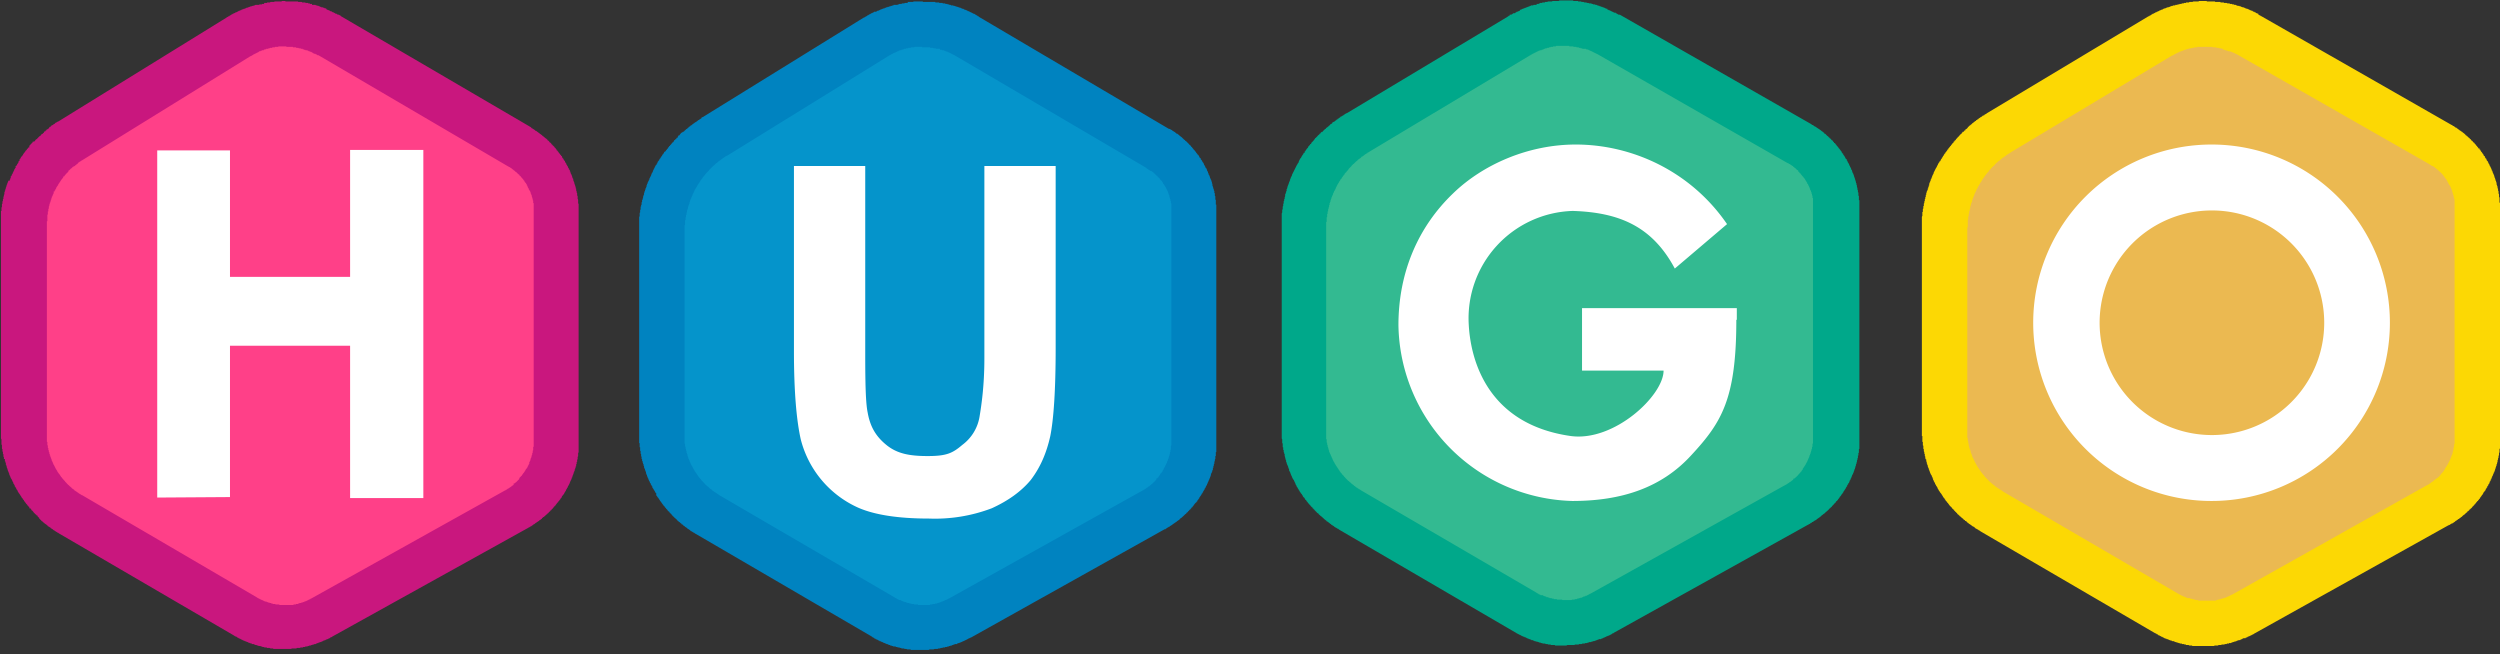 <svg width="512" height="134" viewBox="0 0 512 134" xmlns="http://www.w3.org/2000/svg" preserveAspectRatio="xMidYMid"><rect x="0" y="0" width="512" height="134" fill="#333333" stroke="none"/><g fill-rule="evenodd"><path d="M113.9 85.4v-42c0-5.4-2.9-10.4-7.6-13.2-10-6-28-16.4-38.8-22.8a18 18 0 0 0-18.6.2L14.4 28.8c-5.9 3.6-9.4 10-9.4 17v42.9c0 6.8 3.6 13.1 9.5 16.6l35.9 21a15.6 15.6 0 0 0 15.5.1l39.8-22.1a16 16 0 0 0 8.2-14v-5z" fill="#FF4088"/><path d="M58.4.3H61l.1.1H61.8l.1.1h.6l.1.1h.5v.1H63.4l.1.1h.4V1h.4V1H64.6l.1.1H65v.1H65.3v.1h.2l.1.1H65.8v.1H66.2v.1h.2l.1.1h.2l.1.1h.1V2h.2l.2.1h.1l.1.1h.1v.1H67.9v.1h.1l.1.1h.2v.1h.1l.2.1.1.1h.2l.1.1h.1V3h.2V3h.1l.1.1h.1v.1h.2v.1l39 22.8v.1h.1v.1h.2v.1h.1l.1.1h.1v.1h.1l.1.1.1.1h.1l.1.1h.1v.1h.1l.1.1.1.1h.1v.1h.1l.1.1.1.1h.1v.1h.1l.1.1.1.1.1.1.2.1v.1h.1l.1.1.1.1.2.1v.1h.1l.1.1.1.2h.1l.2.2v.1l.2.1.1.1.1.1.1.2h.1l.1.2.2.1v.1l.2.1v.2h.2v.2h.1v.1h.1v.2h.1l.1.1v.1h.1v.1h.1v.2h.1v.1l.2.1v.2h.2v.2l.2.1v.2l.1.1.1.2h.1v.2h.1v.2h.2v.2l.1.2.1.1v.1h.1v.2l.1.1.1.2.1.1v.1l.1.2.1.1v.2l.2.1V35.1h.1v.2l.1.1v.2l.1.1.1.2v.1l.1.2v.1l.1.2v.1h.1V37h.1v.2l.1.1V37.5l.1.2v.1l.1.2v.1l.1.2V38.6h.1V39l.1.2V39.4l.1.2v.4l.1.2v.5l.1.2v.7l.1.2V92.7h-.1v.7l-.1.2v.5h-.1v.5h-.1v.4l-.1.1v.4h-.1v.2l-.1.2v.2h-.1V96.4l-.1.1V96.7h-.1V97h-.1v.2l-.1.1v.2l-.1.1v.2h-.1v.2l-.1.1v.2h-.1v.2h-.1v.2l-.1.1v.2h-.1v.1l-.1.2v.1h-.1v.1l-.1.1v.2h-.1v.1l-.1.1v.1l-.1.1v.1h-.1v.2l-.1.1-.1.2-.1.1v.1l-.1.1v.1h-.1v.1l-.1.1-.1.1v.1h-.1v.1l-.1.1v.2h-.1l-.1.1v.1l-.1.1-.1.1v.1h-.1v.1l-.1.1h-.1v.2h-.1l-.1.1v.1h-.1v.1l-.1.1-.1.1v.1h-.1v.1h-.1v.1h-.1v.1h-.1v.1l-.1.1-.1.1v.1h-.1l-.1.1v.1h-.1v.1h-.1l-.1.1v.1h-.1v.1h-.1l-.1.1v.1h-.1v.1h-.1l-.1.1v.1h-.1l-.1.1-.1.1h-.1v.1l-.1.1h-.1v.1h-.1v.1h-.2v.1l-.2.1v.1l-.1.1h-.1v.1h-.1l-.1.1-.2.1v.1h-.1l-.1.1h-.1v.1h-.1l-.1.1-.2.1-.1.1-.1.1h-.1v.1h-.2v.1h-.1v.1h-.1l-.1.1h-.1v.1h-.2v.1h-.1l-.1.1h-.1l-.1.1-.2.1L68 130.4H68l-.1.1h-.2v.1h-.1v.1h-.2l-.1.1h-.1v.1H67l-.2.1h-.1v.1h-.2l-.1.1h-.2v.1h-.1l-.2.1h-.1v.1H65.5l-.1.1h-.2v.1H65l-.1.1h-.2v.1H64.4l-.1.1h-.2l-.2.1h-.1l-.2.1H63.4l-.2.1h-.1l-.2.1H62.6l-.2.1H62.1l-.1.1h-.5v.1h-.7l-.1.1H59.8l-.2.1H56l-.1-.1h-.5l-.2-.1h-.5l-.1-.1H54.2l-.2-.1H53.8l-.2-.1h-.1l-.2-.1H53l-.2-.1h-.1l-.2-.1h-.2l-.1-.1H52v-.1H51.6v-.1H51.3v-.1h-.2l-.1-.1h-.2v-.1h-.2l-.1-.1h-.2v-.1h-.2l-.1-.1h-.2v-.1h-.2v-.1h-.2v-.1h-.2v-.1H49v-.1h-.2v-.1h-.2v-.1h-.1v-.1h-.2l-.1-.1h-.1l-.1-.1-36-21-.1-.1h-.1l-.1-.1-.2-.1-.1-.1h-.1l-.1-.1-.1-.1H11l-.1-.1-.1-.1-.2-.1-.1-.1h-.1v-.1l-.2-.1-.1-.1H10v-.1h-.2v-.1l-.1-.1h-.1v-.1l-.2-.1-.1-.1-.2-.1v-.1H9v-.1h-.2v-.1l-.1-.1-.2-.1v-.1h-.1v-.1h-.1v-.1h-.1v-.1h-.1L8 106H8l-.2-.1v-.1h-.1v-.2h-.2v-.1l-.1-.1h-.1v-.1l-.2-.1v-.1l-.2-.1v-.1l-.2-.2v-.1h-.2v-.2h-.1l-.1-.2-.1-.1H6v-.2H6v-.1h-.1l-.1-.1v-.1h-.1v-.1h-.1v-.1l-.1-.1-.1-.1-.1-.1v-.1h-.1v-.1l-.1-.1-.1-.1v-.1h-.1v-.2h-.1v-.1h-.1v-.2h-.1l-.1-.1v-.1h-.1v-.2h-.1v-.1l-.1-.1-.1-.2-.1-.1v-.1h-.1v-.1h-.1v-.2h-.1v-.1l-.1-.1v-.2h-.1v-.1h-.1v-.2h-.1v-.2h-.1v-.1l-.1-.1v-.1H3V99.3h-.1v-.1l-.1-.1V99h-.1V98.7h-.1v-.1l-.1-.1v-.2h-.1v-.2h-.1V98l-.1-.1v-.1l-.1-.1v-.2H2v-.2l-.1-.1V97l-.1-.1v-.2h-.1v-.2l-.1-.1v-.2l-.1-.1v-.2l-.1-.1v-.2l-.1-.2v-.2h-.1V94.8l-.1-.1V94.5H1V94L.8 94v-.4l-.1-.1V93H.6v-.4l-.1-.2V92l-.1-.1v-.7L.3 91v-1l-.1-.2V43.2h.1V42.5l.1-.1v-.6l.1-.1v-.5h.1v-.4l.1-.1v-.4l.1-.1V39.9l.1-.1V39.4l.1-.2V39h.1V38.7l.1-.1v-.2l.1-.1V38h.1v-.2l.1-.1v-.2l.1-.1v-.1l.1-.2V37H2v-.2l.1-.1v-.2h.1V36.1h.1V36h.1v-.2l.1-.1v-.1h.1v-.2l.1-.1v-.1l.1-.1V35l.1-.1v-.2H3v-.1l.1-.1v-.1h.1V34h.1V34l.1-.1v-.1h.1v-.2h.1v-.1l.1-.1v-.1h.1V33h.1V33l.1-.1v-.1H4v-.2h.1v-.1h.1v-.1l.1-.2.1-.1V32h.1l.1-.1v-.1l.1-.1.1-.2.1-.1v-.1H5l.1-.2.1-.1.1-.2h.1v-.1h.1v-.2h.1l.1-.1.1-.2H6V30H6v-.2h.1l.1-.1.1-.2h.1v-.1h.1v-.1l.1-.1h.1V29h.1L7 29l.1-.1.1-.1.1-.2h.1v-.1h.2v-.1l.1-.1.1-.1.1-.1.1-.1.1-.1.2-.1v-.1h.1v-.1l.1-.1h.1v-.1h.2v-.1l.1-.1H9V27L9 27h.1v-.1h.2v-.1l.1-.1h.1v-.1l.1-.1h.1l.1-.1.2-.1v-.1h.1V26h.1l.2-.1.1-.1v-.1h.1l.2-.1.1-.1h.1v-.1h.2v-.1l.1-.1h.1v-.1h.1l.2-.1.1-.1h.1L46.4 3.6l.1-.1h.1l.1-.1h.1v-.1h.2v-.1h.1l.1-.1h.1V3h.1l.2-.1.1-.1h.1l.1-.1h.1l.2-.1.1-.1h.2l.1-.1h.1v-.1h.2v-.1h.2l.1-.1h.2V2h.1l.2-.1h.1l.1-.1h.2l.1-.1h.2v-.1h.2l.2-.1h.1l.1-.1h.2l.1-.1h.2l.2-.1h.2l.1-.1h.2l.1-.1H52.6V1h.4l.2-.1H53.6l.1-.1h.4V.6H54.7V.5h.6l.1-.1h.8V.3H57.7V.2h.8zm-.1 9.2H57v.1h-.7v.1h-.5l-.1.1h-.4l-.1.1H55l-.1.1H54.5v.1H54.2l-.1.1H54v.1H53.6v.1h-.2l-.1.1h-.2l-.1.1H53l-.1.1h-.1l-.1.1h-.1l-.1.1h-.1l-.1.1h-.1l-.1.1H52l-.1.1h-.1v.1h-.2v.1h-.1l-.1.1h-.1L16.7 32.9h-.1v.1h-.1l-.1.1h-.1v.1h-.1l-.1.1H16v.1H16l-.1.1-.1.1h-.1v.1h-.1v.1h-.1l-.1.1-.1.1h-.1v.1H15l-.1.1-.1.1-.1.1-.1.1h-.1v.1h-.1v.1h-.1v.1h-.1v.1h-.1l-.1.1v.1H14v.1h-.1v.1h-.1v.1h-.1v.1h-.1v.1h-.1v.1h-.1v.1l-.1.1-.1.1v.1H13v.1H13v.1h-.1v.1l-.1.1v.1h-.1v.1h-.1v.1l-.1.1v.1h-.1v.1l-.1.1v.1h-.1v.1l-.1.1v.1H12v.1l-.1.1v.1l-.1.1v.1h-.1v.1l-.1.1v.1h-.1v.2l-.1.1v.1h-.1v.2h-.1v.2H11v.2H11v.2l-.1.1v.1l-.1.1v.2h-.1v.2h-.1V40.6h-.1V40.9h-.1V41.2l-.1.1v.2h-.1V41.8l-.1.1V42.2l-.1.1v.4l-.1.1v.5h-.1v.6l-.1.1V45.3h-.1V90.5h.1v.7h.1v.5l.1.1v.4h.1v.4h.1V92.9l.1.1V93.3h.1v.2l.1.1v.2l.1.1v.2h.1V94.4h.1v.2h.1v.2l.1.1v.2h.1v.1l.1.1v.1l.1.1v.1l.1.1v.1l.1.1v.1l.1.1v.1h.1v.1l.1.1v.1l.1.1v.1h.1v.1l.1.1v.1h.1v.1h.1v.1l.1.1v.1h.1v.1l.1.1v.1h.1v.1h.1v.1l.1.1.1.1.1.1v.1h.1v.1h.1v.1h.1v.1l.1.1.1.1.1.1.1.1v.1h.1l.1.1v.1h.1l.1.1.1.1.1.1.1.1h.1v.1h.1v.1h.1v.1h.1v.1h.1l.1.1h.1v.1h.1v.1h.1v.1h.1l.1.1h.1v.1h.1l.1.1h.1v.1h.1l.1.1.1.1h.1l.1.1h.1v.1h.1l.1.1h.1l35.9 21 .1.1h.1l.1.1h.1l.1.1h.1l.1.1h.1l.1.1h.2v.1h.2v.1h.2v.1H54.6v.1h.2l.1.1h.2l.2.1h.2l.1.1H55.8l.1.1h.5v.1h.7l.2.1H60l.2-.1h.4v-.1h.4l.1-.1H61.3v-.1H61.7v-.1H62v-.1H62.3v-.1h.2l.1-.1h.2v-.1h.2v-.1h.2v-.1h.2v-.1h.2v-.1h.1l39.8-22.2h.1v-.1h.2v-.1h.1v-.1h.2v-.1h.1l.1-.1h.1v-.1h.1l.1-.1h.1v-.1h.1v-.1h.1l.1-.1h.1v-.1h.1V99h.1V99h.1l.1-.1.1-.1h.1v-.1h.1v-.1h.1v-.1h.1v-.1h.1v-.1h.1v-.1h.1V98h.1v-.2h.1v-.1h.1v-.1h.1v-.1h.1v-.1h.1v-.1l.1-.1v-.1h.1V97l.1-.1.1-.1v-.1h.1v-.1l.1-.1v-.1h.1v-.2h.1v-.1l.1-.1V96l.1-.1v-.1h.1v-.2h.1v-.2h.1v-.2h.1V95h.1V94.6h.1v-.2h.1V94.1h.1V93.8h.1V93.5h.1V93.2l.1-.1V92.8l.1-.1v-.4l.1-.1v-.7h.1V41.6h-.1v-.5l-.1-.1V40.7l-.1-.1v-.2l-.1-.2V40l-.1-.1v-.2h-.1v-.2l-.1-.2v-.1l-.1-.1V39h-.1v-.1l-.1-.1v-.2h-.1v-.1l-.1-.1v-.2h-.1V38h-.1v-.2l-.1-.1-.1-.2-.1-.1-.1-.1v-.1h-.1V37h-.1l-.1-.2-.1-.1-.1-.1v-.1h-.1v-.1l-.2-.1v-.1l-.1-.1-.1-.1h-.1v-.2h-.1l-.1-.1-.1-.1-.1-.1h-.1v-.1l-.1-.1h-.1v-.1h-.1l-.1-.1-.1-.1-.1-.1h-.1v-.1h-.1v-.1h-.1l-.1-.1-.1-.1h-.1v-.1h-.1l-.1-.1h-.1v-.1h-.2v-.1h-.1L65.2 11.3H65l-.1-.1h-.1v-.1h-.2V11h-.2V11h-.1l-.1-.1h-.1l-.1-.1H64l-.1-.1h-.1l-.1-.1h-.2l-.1-.1h-.2v-.1H63v-.1H62.6l-.1-.1h-.2l-.1-.1H62V10H61.6v-.1h-.4l-.1-.1h-.4l-.1-.1H60v-.1h-1.3l-.1-.1h-.4z" fill="#C9177E"/><path fill="#FFF" fill-rule="nonzero" d="M32.2 101.9V30.8h14.9v25.9h24.6v-26h15V102h-15V70.8H47.1v31z"/><path d="M244.5 85.5v-42c0-5.5-2.9-10.4-7.5-13.1l-39-23a18 18 0 0 0-18.5.3l-33 20.3a23 23 0 0 0-11 19.6v41.2c0 6.8 3.7 13.1 9.6 16.6l35.9 21a15.6 15.6 0 0 0 15.5.1l39.8-22.1a16 16 0 0 0 8.2-14v-5z" fill="#0594CB"/><path d="M189 .4H191.5l.1.1h.7l.1.1h.6l.1.1h.5v.1h.4l.1.1H194.3l.2.1h.2l.1.1H195.2l.1.1h.2l.2.1h.2v.1H196.2l.1.1h.2v.1H196.8v.1h.2l.1.1h.2l.1.1h.1V2h.2l.2.1h.1l.1.1h.1v.1H198.5v.1h.1l.1.1h.2v.1h.1l.2.1.1.1h.2l.1.1h.1V3h.2v.1h.1l.1.1h.1v.1h.2v.1l39 23h.2l.1.1.2.1.2.1v.1h.1l.1.1h.1l.1.1.2.1v.1h.1l.1.1.1.1h.2v.1h.1v.1h.1l.2.2.1.1h.1v.1h.1v.1h.2v.2h.2v.1l.1.1.1.1.2.1v.1l.2.1.1.1.1.1.1.1.2.2.2.2v.1h.1l.1.1.1.1.1.2h.1l.1.2.1.1.1.1.1.2h.1l.1.2.1.1.1.1.1.2.1.1.1.1.1.2h.1l.1.2.1.1v.2h.1v.1l.2.1v.2l.1.1.1.1.1.2v.1h.1v.1l.2.2v.1l.1.2v.1h.1v.1l.1.2.1.1v.2l.2.1v.1l.1.2v.1l.1.2.1.1v.2l.1.1v.2l.1.1.1.2v.1l.1.1v.2l.1.1v.2h.1v.1l.1.2v.1l.1.2V37.6h.1V38l.1.2v.1l.1.2V38.7l.1.1v.2l.1.1v.4l.1.1v.5l.1.1v.7h.1v1h.1V92.6h-.1v.8h-.1v.6l-.1.1v.4h-.1v.5h-.1V95.4h-.1v.4h-.1v.4l-.1.1v.2l-.1.1v.2h-.1V97h-.1V97.4h-.1v.2l-.1.2v.1l-.1.1v.2h-.1v.2h-.1v.2l-.1.1v.1l-.1.1v.2h-.1v.2l-.1.1v.1h-.1v.2h-.1v.2l-.1.1-.1.1v.2h-.1v.1l-.1.1v.1h-.1v.2h-.1v.2h-.1v.1h-.1v.2h-.1v.1l-.1.1v.1h-.1v.1l-.1.1v.1h-.1v.2h-.1v.1l-.1.1-.1.1v.1h-.1v.2h-.1l-.1.2h-.1v.1h-.1v.1h-.1v.1l-.1.1-.1.1v.1h-.1v.1l-.1.1-.1.1v.1h-.1l-.1.1v.1h-.1v.1h-.1v.1l-.1.1h-.1v.1h-.1v.1l-.1.1h-.1v.1l-.1.1-.1.1h-.1v.1l-.1.1-.1.1h-.1v.1h-.1v.1h-.1v.1h-.1v.1h-.1l-.1.1v.1h-.1l-.1.1-.1.1h-.1v.1h-.1l-.1.1v.1h-.1v.1h-.1l-.1.1h-.1v.1h-.1l-.1.1-.1.1h-.1v.1h-.1l-.1.1h-.1v.1h-.1l-.1.1-.2.1v.1h-.1l-.1.1h-.1v.1h-.2v.1h-.1v.1h-.2v.1h-.1l-.1.1h-.1v.1h-.2v.1h-.1v.1h-.2l-39.7 22.2h-.1l-.1.1h-.2v.1h-.1l-.1.1h-.1l-.1.1h-.1l-.1.1h-.1l-.1.1h-.1l-.1.1h-.2v.1h-.2v.1h-.2l-.1.1h-.1l-.2.1h-.1l-.2.1h-.1v.1H195.5v.1h-.2l-.1.1H195v.1H194.7l-.1.1h-.2l-.1.1h-.2l-.2.1H193.6l-.1.1h-.4l-.1.1H192.7l-.2.1H192.2l-.2.1h-.6l-.2.1h-.8l-.2.1H186.6l-.2-.1h-.6l-.2-.1H185.3l-.2-.1h-.5v-.1H184.3l-.1-.1H183.9l-.2-.1h-.2l-.1-.1H183l-.2-.1h-.1l-.2-.1h-.2v-.1H182v-.1h-.2v-.1H181.5v-.1h-.2l-.1-.1h-.1l-.2-.1h-.1v-.1h-.2l-.1-.1h-.1l-.1-.1h-.2v-.1h-.2v-.1h-.1l-.1-.1h-.2v-.1h-.2v-.1h-.2v-.1h-.1v-.1h-.2l-.1-.1-.1-.1-36-21-.2-.1-.1-.1h-.1v-.1h-.2v-.1h-.1l-.1-.1h-.1v-.1h-.2v-.1h-.1l-.1-.1v-.1h-.2v-.1h-.1l-.1-.1-.2-.1v-.1h-.1l-.1-.1-.2-.1v-.1h-.1l-.1-.1-.2-.1v-.1h-.1v-.1h-.2v-.1l-.1-.1-.2-.1v-.1h-.1v-.1h-.2v-.1l-.1-.1-.2-.1v-.1h-.1v-.1l-.1-.1h-.1v-.1h-.1v-.1h-.1l-.1-.1v-.1h-.1l-.1-.1v-.1h-.1l-.1-.1v-.1h-.1l-.1-.2-.1-.1h-.1v-.1l-.1-.1h-.1v-.2h-.1l-.1-.1-.1-.1-.1-.1-.1-.2h-.1v-.1h-.1v-.1l-.1-.1-.1-.1-.1-.1v-.1l-.1-.1h-.1v-.1l-.1-.1v-.1h-.1l-.1-.2-.1-.1v-.1h-.1v-.1l-.1-.1-.1-.1-.1-.2-.1-.1v-.1h-.1v-.2h-.1v-.1h-.1v-.1h-.1v-.2h-.1v-.1h-.1V101h-.1v-.1h-.1v-.1l-.1-.2-.1-.1v-.1l-.1-.1-.1-.2-.1-.1v-.1h-.1V99.6h-.1v-.1l-.1-.1v-.1h-.1V99h-.1V99l-.1-.1v-.2l-.1-.1v-.1h-.1v-.2l-.1-.1V98h-.1v-.2h-.1v-.2l-.1-.1v-.2l-.1-.1V97h-.1V96.6h-.1v-.2l-.1-.1v-.2l-.1-.1V95.8h-.1V95.4h-.1V95.1l-.1-.1V94.8l-.1-.1V94.4h-.1V94h-.1v-.4l-.1-.2V93l-.1-.1v-.5l-.1-.1v-.7h-.1V90.8l-.1-.1V44.4l.1-.1V43.6l.1-.1V43l.1-.1V42.3h.1V42l.1-.1v-.5h.1V41l.1-.1v-.2l.1-.1V40.3l.1-.2v-.2h.1V39.5l.1-.1V39.2l.1-.1v-.2l.1-.1v-.2l.1-.1v-.1l.1-.1V38l.1-.1v-.2h.1v-.2l.1-.2.1-.2V37h.1v-.2h.1v-.2l.1-.2.1-.2.1-.2.1-.2v-.2h.1v-.2h.1v-.1l.1-.1V35l.1-.1v-.1l.1-.1v-.1l.1-.1v-.1l.1-.1v-.1l.1-.1V34l.1-.1v-.1h.1v-.1h.1v-.2h.1v-.2h.1v-.2h.1V33l.1-.1.1-.1v-.1l.1-.1v-.1h.1v-.1h.1v-.2h.1v-.1l.1-.1.1-.1v-.1l.1-.1v-.1h.1l.1-.2.1-.1v-.1l.1-.1.1-.1V31h.1l.1-.2.1-.1.1-.1v-.1h.1v-.1h.1v-.2h.1l.1-.1V30l.1-.1h.1v-.1l.2-.2.1-.1v-.1h.1l.1-.2.2-.1V29h.1v-.1l.1-.2h.1l.1-.1v-.1h.2v-.2h.1v-.1h.2V28l.1-.1v-.1h.1v-.1h.2v-.1l.1-.1v-.1h.1l.1-.2h.1l.1-.1h.1V27h.2v-.1h.1l.1-.1v-.1h.1l.2-.2.1-.1h.1l.1-.1v-.1h.2V26h.1l.1-.1h.1l.1-.1v-.1h.1l.2-.1v-.1h.1l.1-.1.1-.1h.1l.1-.1.1-.1h.1V25h.2v-.1l.2-.1.1-.1.1-.1h.1l.1-.1h.1v-.1h.1l.1-.1h.1v-.1h.1V24h.2l33-20.4h.1l.1-.1h.1v-.1h.2v-.1h.1l.1-.1h.1v-.1h.2V3h.1l.1-.1h.1l.1-.1h.1v-.1h.2l.1-.1h.1l.1-.1h.1v-.1H179.5v-.1h.1l.1-.1h.2l.1-.1h.1l.2-.1.1-.1h.2l.1-.1h.2v-.1H181.2v-.1h.2l.1-.1h.2l.1-.1h.2l.2-.1h.2v-.1H182.7l.1-.1H183V1H183.4V1h.4l.1-.1H184.1l.1-.1h.4l.2-.1h.4l.1-.1h.6V.4H187l.1-.1H189zm-.1 9.2H187.3l-.1.1h-.6l-.1.1h-.5v.1h-.4l-.1.1H185.2l-.1.1h-.2l-.1.1H184.6v.1H184.2v.1H184v.1h-.2l-.1.1h-.1l-.1.1h-.1l-.1.1h-.2l-.1.1h-.1v.1h-.2v.1h-.2v.1h-.1l-.1.1h-.1l-.1.1h-.1v.1h-.1l-33 20.4h-.1l-.1.1h-.1l-.1.1-.1.1h-.1v.1h-.1l-.2.1v.1h-.1v.1h-.2v.1h-.1v.1h-.1l-.1.1h-.1v.1h-.1l-.1.1-.1.1-.1.1-.1.1h-.1l-.1.1-.1.1-.1.1-.1.1-.1.1h-.1v.1h-.1v.1h-.1v.1h-.1v.1h-.1v.1h-.1v.1h-.1v.1h-.1v.1h-.1v.1h-.1v.1l-.1.1-.1.1-.1.1-.1.1-.1.1-.1.1v.1h-.1v.1h-.1v.1l-.1.1-.1.1v.1h-.1v.1h-.1v.1h-.1v.2h-.1v.1h-.1v.1l-.1.1v.1h-.1v.1h-.1v.2h-.1v.1l-.1.1v.1h-.1v.1l-.1.1v.1h-.1v.1l-.1.1v.1l-.1.1v.1h-.1v.2h-.1v.1l-.1.1v.1h-.1v.2h-.1v.2h-.1v.2l-.1.1v.1l-.1.1v.1l-.1.1v.2l-.1.1v.1l-.1.1v.2h-.1v.2h-.1v.2l-.1.1V41.4h-.1V41.8h-.1v.2l-.1.1V42.3h-.1V42.7l-.1.1V43l-.1.1v.4h-.1v.5h-.1v.5h-.1v.6h-.1V46l-.1.2V90.8l.1.1v.5l.1.1v.4h.1v.4h.1V92.7l.1.1V93h.1V93.4l.1.1v.2h.1V94h.1v.2h.1V94.5h.1v.2h.1v.2l.1.1v.1l.1.1v.1l.1.1v.1h.1v.2h.1v.2h.1v.1l.1.1v.1h.1v.2h.1v.2h.1v.1h.1v.1l.1.1v.1h.1v.1l.1.1v.1h.1v.1l.1.1v.1h.1v.1l.1.1.1.1.1.1v.1h.1v.1h.1v.1l.1.1.1.1.1.1.1.1v.1h.1l.1.1v.1h.1l.1.1v.1h.1v.1h.1l.1.1v.1h.1l.1.1.1.1h.1v.1h.1v.1h.1v.1h.1v.1h.1l.1.1h.1v.1h.1v.1h.1v.1h.1l.1.1h.1v.1h.1l.1.1h.1v.1h.1l.1.1h.1v.1h.1l.1.1h.1v.1h.1l.1.1 36 21 .1.1h.1l.1.1h.1v.1h.2v.1h.2v.1H184.5v.1h.2v.1h.2v.1H185.2v.1H185.5l.1.1H185.8v.1H186.2l.1.1H186.6l.1.1h.5v.1H188v.1H190.4l.1-.1h.4l.1-.1h.5v-.1H191.9l.1-.1h.2l.1-.1h.2l.1-.1h.2v-.1h.2l.1-.1h.2v-.1h.2v-.1H193.8v-.1h.2v-.1h.1l.1-.1h.1l39.8-22.2h.1v-.1h.1l.1-.1h.1v-.1h.2v-.1h.1v-.1h.1l.1-.1h.1v-.1h.1v-.1h.2v-.1h.1v-.1h.1l.1-.1.1-.1.1-.1h.1v-.1h.1v-.1h.1v-.1h.1v-.1h.1v-.1h.1v-.1h.1v-.1h.1v-.1h.1V98h.1V98h.1v-.1h.1v-.1h.1v-.1h.1v-.2h.1v-.1h.1v-.1l.1-.1V97h.1V97h.1v-.1l.1-.1v-.1h.1v-.1h.1v-.2l.1-.1v-.1h.1V96l.1-.1v-.1h.1v-.2h.1v-.2h.1v-.2h.1V95h.1v-.2h.1V94.5h.1v-.2h.1V94h.1V93.7h.1V93.4h.1V93.1l.1-.1v-.4h.1v-.5h.1V91.3l.1-.1V41.7l-.1-.1v-.4l-.1-.1V40.8l-.1-.1V40.5l-.1-.1V40h-.1v-.2h-.1V39.5l-.1-.1v-.2h-.1v-.1l-.1-.2v-.1h-.1v-.2h-.1v-.1l-.1-.2-.1-.1v-.1l-.1-.1-.1-.2-.1-.1-.1-.1v-.1l-.1-.2h-.1v-.2h-.1l-.1-.2h-.1l-.1-.2h-.1v-.2h-.1l-.1-.1v-.1h-.2v-.1l-.1-.2h-.1l-.1-.1-.1-.1-.1-.1-.1-.1-.1-.1h-.1v-.1l-.1-.1h-.1v-.1h-.1l-.1-.1-.1-.1h-.1V35h-.2v-.1l-.2-.1-.1-.1h-.1v-.1h-.1l-.1-.1h-.1v-.1l-39-22.9h-.1v-.1h-.1l-.1-.1h-.1l-.1-.1h-.1l-.1-.1h-.1l-.1-.1h-.1l-.1-.1h-.1l-.1-.1h-.1l-.1-.1h-.2v-.1h-.2l-.1-.1h-.2v-.1h-.2l-.1-.1H192.9v-.1H192.5V10h-.4V10h-.4l-.1-.1h-.4l-.1-.1h-.6v-.1h-1.7z" fill="#0083C0"/><path d="M162.7 34h14.5v38.5c0 6.2.1 10.1.5 12 .5 2.8 1.6 4.8 3.8 6.6 2.2 1.8 4.7 2.3 8.5 2.3 3.9 0 5.1-.6 7.1-2.3a9 9 0 0 0 3.5-5.7c.4-2.4 1-6.4 1-12V34h14.6v37.3c0 8.5-.4 14.5-1.1 18-.8 3.6-2.1 6.5-4 9-2 2.4-4.7 4.3-8 5.8a32.7 32.7 0 0 1-12.9 2.1c-6.4 0-11.3-.8-14.6-2.3A21 21 0 0 1 164 90c-.9-4-1.4-10-1.4-18V34z" fill="#FFF" fill-rule="nonzero"/><path d="M376 84.5v-42c0-5.4-3-10.4-7.6-13.1L329.4 7a18 18 0 0 0-18.3.2l-32.9 19.8a23 23 0 0 0-11.1 19.7v41c0 6.8 3.6 13.1 9.5 16.6l35.9 21a15.6 15.6 0 0 0 15.5.1l39.8-22.1a16 16 0 0 0 8.2-14v-5z" fill="#33BA91"/><path d="M320.5.1H322.2v.1H323.2v.1h.6l.1.1h.4l.2.1h.4l.1.1H325.3l.2.1H325.9l.1.1H326.2l.1.1H326.7V1H327l.1.1h.2l.1.1H327.6v.1h.2l.2.1h.2v.1h.2l.1.1h.2v.1h.2l.1.1h.2V2h.2l.1.1h.2v.1h.2v.1h.2v.1h.2l.1.1h.1v.1H330.9v.1h.1l.1.1h.1v.1h.2V3h.2V3h.1l.2.1 39 22.3.1.1h.1v.1h.2l.1.1.1.1h.1v.1h.2v.1h.1l.1.1h.1v.1h.1l.1.1h.1v.1h.1l.1.1h.1v.1h.1l.1.1.1.1h.1v.1h.1l.1.1.1.1h.1v.1h.1v.1l.1.1h.1l.1.1.2.2.2.2h.1v.1h.1v.1l.2.1v.1l.2.1.1.1.1.2h.1l.2.2v.1l.2.1v.2h.2l.1.2.1.1.1.1.1.2h.1v.1l.1.1.1.1.1.2h.1v.1l.1.1.1.1.1.2.1.1.1.1v.2h.1v.1l.2.1v.2l.1.1.1.1.1.2.1.1v.2h.1v.1l.2.1v.2l.1.1.1.2v.1l.1.1.1.2.1.1v.2l.1.1.1.2v.1l.1.1.1.2v.1l.1.2.1.1v.2l.1.1v.2l.1.1.1.2v.1l.1.2v.1l.1.2v.1l.1.2v.1l.1.2v.2l.1.1V37.5h.1V37.8l.1.2V38.3l.1.2V38.8l.1.2v.4h.1v.7h.1v.9h.1V91.9l-.1.1v.7l-.1.1v.5h-.1v.5l-.1.1V94.2l-.1.1v.4h-.1V95l-.1.1V95.4h-.1V95.7l-.1.1v.2l-.1.1v.2l-.1.1v.2h-.1V96.9h-.1V97.1h-.1v.2h-.1v.2l-.1.1v.1l-.1.2v.1h-.1v.2l-.1.1v.1h-.1v.2l-.1.1v.2h-.1v.1h-.1v.2h-.1v.1l-.1.1v.2h-.1v.1l-.1.1-.1.2v.1h-.1v.1l-.1.1v.1h-.1v.1l-.1.1v.1h-.1v.2h-.1v.1l-.1.1-.1.1v.1h-.1v.1l-.1.1v.1h-.1v.1h-.1v.1l-.1.1v.1h-.1v.1l-.1.1-.1.1v.1h-.1v.1l-.1.1h-.1v.1h-.1v.1l-.1.1v.1h-.1v.1h-.1l-.1.1v.1h-.1v.1h-.1v.1h-.1v.1h-.1v.1l-.1.1-.1.1h-.1v.1l-.1.1h-.1v.1h-.1v.1l-.1.1h-.1v.1h-.1v.1l-.2.1v.1h-.1l-.1.1-.1.1-.1.1-.1.1h-.1v.1h-.1l-.1.1-.1.1h-.1v.1h-.1v.1h-.1v.1h-.1l-.1.1-.1.1h-.1v.1h-.1l-.1.1-.2.1v.1h-.1l-.1.1h-.1v.1h-.2v.1h-.1v.1h-.2v.1h-.2v.1h-.1v.1h-.2v.1h-.1v.1h-.2v.1h-.1l-39.9 22.2-.1.1h-.2v.1h-.1v.1h-.2v.1h-.1l-.1.1h-.2v.1h-.2l-.1.1h-.2v.1h-.1l-.2.1h-.1v.1h-.2l-.1.1h-.1l-.1.1h-.2v.1H327.4v.1h-.2l-.1.1H326.9v.1h-.2l-.2.1h-.2l-.2.1h-.1l-.2.1H325.5l-.2.1h-.1l-.2.1H324.7l-.2.1h-.4l-.2.1h-.5l-.1.1h-.7l-.2.1H321l-.2.1H318.5l-.1-.1h-.7l-.2-.1h-.4l-.2-.1H316.6l-.2-.1H316l-.2-.1H315.6l-.1-.1h-.2l-.2-.1h-.1l-.2-.1H314.5v-.1H314.2v-.1h-.2l-.1-.1H313.6v-.1h-.1l-.2-.1h-.2v-.1h-.2l-.1-.1h-.1l-.1-.1h-.1l-.1-.1h-.2v-.1h-.2l-.1-.1h-.2v-.1h-.2v-.1h-.1l-.1-.1h-.2v-.1h-.1l-.2-.1-.1-.1h-.1l-.1-.1h-.1v-.1h-.1l-36-21-.1-.1h-.1v-.1h-.1l-.2-.1-.1-.1h-.1l-.1-.1-.2-.1-.1-.1-.1-.1h-.1v-.1h-.2v-.1h-.1l-.1-.1v-.1h-.2v-.1h-.1v-.1h-.1l-.1-.1-.1-.1h-.1v-.1h-.2v-.1l-.1-.1h-.1v-.1h-.1v-.1h-.1l-.1-.1-.1-.1-.1-.1h-.1v-.1l-.1-.1h-.1v-.1h-.1v-.1h-.1l-.1-.1-.2-.2h-.1v-.2h-.2v-.1l-.2-.1-.1-.2h-.1l-.1-.2h-.1v-.1h-.1v-.1l-.1-.1h-.1v-.1l-.1-.1h-.1v-.2h-.1l-.1-.1-.1-.1-.1-.1-.1-.2h-.1v-.1h-.1v-.1l-.1-.1h-.1v-.1l-.1-.1v-.1h-.1v-.1h-.1v-.1l-.1-.1v-.1h-.1l-.1-.1v-.1l-.1-.1-.1-.2h-.1v-.1h-.1v-.1l-.1-.1v-.1l-.1-.1-.1-.2-.1-.1-.1-.1-.1-.2-.1-.1v-.1h-.1v-.2h-.1v-.1l-.1-.1v-.1h-.1v-.2h-.1v-.1l-.1-.1v-.1h-.1v-.2l-.1-.1v-.1h-.1V99l-.1-.2-.1-.1v-.2h-.1v-.2h-.1v-.1l-.1-.1V98h-.1v-.2h-.1v-.2l-.1-.1v-.1l-.1-.1v-.1l-.1-.2v-.2h-.1v-.2h-.1v-.2h-.1V96h-.1v-.2l-.1-.1v-.2l-.1-.1V95.2h-.1V95l-.1-.1v-.2l-.1-.1V94.3l-.1-.1V94l-.1-.2v-.2l-.1-.2V93l-.1-.1V92.7l-.1-.1v-.4l-.1-.1v-.5h-.1v-.8h-.1V90l-.1-.2V43.7l.1-.2V43l.1-.2v-.5l.1-.1v-.5h.1v-.5l.1-.1V40.8l.1-.1V40.4l.1-.2V39.8l.1-.1v-.2l.1-.1v-.2l.1-.1v-.4h.1v-.2l.1-.2v-.2l.1-.1v-.2h.1v-.2l.1-.1v-.2l.1-.1V37h.1V36.7h.1v-.2l.1-.2.1-.2.1-.2v-.2h.1v-.2h.1v-.2h.1v-.2h.1V35l.1-.2.1-.2.1-.2.1-.2.1-.2.1-.2.1-.1v-.1l.1-.1v-.1h.1v-.1l.1-.1V33l.1-.1v-.1l.1-.1v-.1l.1-.1v-.1h.1l.1-.2.1-.2.1-.1v-.1l.1-.1.1-.1v-.1l.1-.1v-.1h.2V31h.1l.1-.2.1-.1v-.1h.1v-.1l.1-.1.2-.2V30h.1l.1-.1v-.1l.2-.1v-.2h.2v-.1l.1-.1v-.1l.1-.1h.1V29l.2-.2.1-.1v-.1h.1v-.1h.1v-.2h.1l.1-.1.1-.1.2-.2.1-.1v-.1h.1l.2-.2.1-.1v-.1h.2v-.2h.1l.1-.1V27h.2v-.2h.1l.1-.1.2-.2.1-.1h.1l.1-.2.2-.1.1-.1.1-.1h.1v-.1l.2-.1v-.1h.1l.1-.2h.2v-.1l.2-.1V25h.2V25l.1-.1h.1l.1-.1.1-.1.2-.1v-.1h.2v-.1l.1-.1h.1l.1-.1.1-.1h.1l.1-.1v-.1h.1l.2-.1.2-.1v-.1h.2v-.1h.1l.1-.1.1-.1h.1l.1-.1h.1l33-19.8.1-.1h.1v-.1h.2V3h.2V3h.1l.2-.1.1-.1h.1v-.1H310.3v-.1h.1l.1-.1h.1v-.1h.2l.1-.1h.2v-.1h.2V2h.2l.1-.1h.1l.1-.1h.2v-.1h.2l.1-.1h.2l.1-.1h.1l.2-.1h.1l.1-.1H313.3v-.1h.2l.1-.1H314l.1-.1h.2V1h.4V.8h.4l.1-.1H315.4V.6h.4l.1-.1h.5V.4h.5l.1-.1h.8l.2-.1H319.2l.2-.1h1.2zm-.1 9.3H318.7l-.1.1h-.5l-.1.1h-.4l-.1.1H317.2v.1h-.4v.1H316.5l-.1.1H316.2v.1h-.2l-.1.1h-.2v.1H315.3v.1h-.2l-.1.1h-.1l-.1.1h-.1l-.1.1h-.1l-.1.1h-.1l-.1.1h-.1l-.1.1h-.1l-.1.1h-.1v.1h-.2v.1h-.1l-33 19.8-.1.1h-.2v.1l-.1.1h-.1l-.1.1-.2.1-.1.1h-.1v.1h-.1v.1h-.1l-.1.1h-.1v.1h-.2v.1l-.1.1-.1.1h-.1v.1h-.1l-.1.1h-.1v.1h-.1v.1h-.1v.1h-.1v.1h-.1l-.1.1-.1.1-.1.1-.1.1-.1.1-.1.1h-.1v.1h-.1v.1h-.1v.1h-.1v.1l-.1.1-.1.1-.1.1-.1.1-.1.1-.1.1v.1h-.1v.1l-.1.1-.1.1-.1.1-.1.2h-.1v.1h-.1v.1h-.1v.2h-.1v.1h-.1v.1l-.1.1-.1.1v.1l-.1.1-.1.1v.1l-.1.1-.1.1-.1.1v.1l-.1.1v.1h-.1v.1l-.1.1v.1l-.1.1-.1.2-.1.1v.1l-.1.1v.1l-.1.1v.1l-.1.1v.2h-.1v.2h-.1v.2h-.1v.1l-.1.1v.2h-.1v.2h-.1v.2l-.1.2-.1.2v.1l-.1.1v.2l-.1.1v.2h-.1v.4h-.1v.2l-.1.1V42h-.1v.4l-.1.1v.2l-.1.2v.4h-.1v.5h-.1v.7h-.1v.9l-.1.1V89.9l.1.1v.6l.1.1v.4h.1v.4h.1V91.8l.1.1V92.2h.1V92.5l.1.1v.2h.1V93h.1v.2l.1.1v.1l.1.1v.2h.1v.2h.1v.2l.1.1v.1l.1.1v.1l.1.1v.1h.1v.2h.1v.1l.1.1v.1l.1.1v.1h.1v.1l.1.1v.1h.1v.1l.1.1v.1h.1v.1l.1.1v.1h.1v.1l.1.1v.1h.1v.1l.1.1.1.1.1.1v.1h.1v.1l.1.1h.1v.1l.1.1.1.1v.1h.1l.1.1v.1h.1v.1h.1v.1h.1v.1h.1v.1h.1v.1h.1v.1h.1l.1.1.1.1.1.1h.1v.1h.1v.1h.1v.1h.1l.1.1.1.1h.1v.1h.1v.1h.1l.1.1.1.1h.1v.1h.1l.1.1h.1v.1h.1l.1.1h.1v.1h.2v.1h.1l.1.1 36 21 .1.1h.1l.1.1h.1v.1h.2v.1h.2v.1H316v.1h.2v.1H316.5v.1h.2v.1h.4v.1h.2l.1.1h.4v.1h.4v.1h.6l.1.1h1l.1.1h1.8l.2-.1h.5v-.1h.4l.1-.1h.2l.2-.1h.2l.1-.1H324v-.1h.2v-.1H324.5v-.1h.2v-.1H325v-.1h.2v-.1h.2v-.1h.1l.1-.1h.1l39.8-22.2h.1v-.1h.2v-.1h.1l.1-.1h.1V99h.1l.1-.1h.1v-.1h.1l.1-.1h.1v-.1h.1l.1-.1.1-.1h.1v-.1h.1v-.1h.1V98h.1V98h.1l.1-.1.1-.1h.1v-.1h.1v-.1h.1v-.1h.1v-.1h.1v-.1h.1v-.1l.1-.1.1-.1.1-.1.1-.1v-.1h.1v-.1h.1v-.1h.1v-.2h.1v-.1h.1V96l.1-.1v-.1h.1v-.1l.1-.1v-.1h.1v-.1l.1-.1v-.1h.1V95h.1v-.2h.1v-.1l.1-.1v-.1l.1-.1v-.2h.1V94l.1-.1v-.1l.1-.1v-.2h.1V93.2h.1V93l.1-.1v-.2l.1-.1V92.3h.1V92l.1-.1v-.4h.1v-.6l.1-.1V40.6l-.1-.1v-.4l-.1-.1v-.2l-.1-.2v-.2l-.1-.1v-.2l-.1-.1V39l-.1-.2v-.2h-.1v-.2l-.1-.1v-.1l-.1-.2-.1-.1v-.2h-.1v-.1h-.1v-.2l-.1-.1-.1-.2-.1-.1v-.1l-.1-.1-.1-.2-.1-.1-.1-.1v-.1h-.1v-.1l-.1-.1h-.1V36l-.1-.1-.1-.1v-.1h-.1v-.1l-.1-.1h-.1v-.1h-.1v-.2h-.2V35l-.1-.1-.1-.1h-.1v-.1h-.1l-.1-.2h-.1l-.1-.1-.1-.1h-.1v-.1h-.1v-.1h-.1V34h-.1l-.1-.1h-.1v-.1h-.1l-.1-.1h-.1v-.1h-.2v-.1h-.1l-.1-.1h-.1L327 11h-.1l-.1-.1h-.1l-.1-.1h-.1l-.1-.1h-.1l-.1-.1h-.1l-.1-.1h-.1l-.1-.1h-.2v-.1h-.2v-.1h-.2l-.1-.1H324.8V10H324.4V10H324.1l-.1-.1H323.7v-.1H323.4l-.1-.1h-.4l-.1-.1h-.5l-.1-.1H321.4v-.1h-1.2z" fill="#00A88A"/><path d="M355.6 65.5c0 16.2-3 21-9.2 27.7-6.1 6.7-14.3 9.4-24.4 9.4a36.6 36.6 0 0 1-35.6-36c0-10.8 4-20.1 11.2-27 6.2-6 15.5-10 25.1-10 11.6 0 23.6 5.5 31 16.3L343 55c-4.6-8.6-11.3-11.5-20.9-11.8a22 22 0 0 0-21.3 23.3c.4 7.5 4 20.4 20.9 22.8 8.9 1.2 19-8.3 19-13.4h-16.7V63.1h31.7v2.4z" fill="#FFF" fill-rule="nonzero"/><path d="M507.4 84.7v-42c0-5.4-3-10.4-7.6-13l-39-22.4a18 18 0 0 0-18.3.2l-32.9 19.8A23 23 0 0 0 398.5 47v41c0 6.8 3.6 13.2 9.5 16.6l35.9 21a15.6 15.6 0 0 0 15.5.2l39.8-22.2a16 16 0 0 0 8.2-14v-4.9z" fill="#EBB951"/><path d="M451.9.3H453.6l.1.1h1l.1.1H455.4l.1.1h.5l.2.1H456.6l.1.1h.4l.1.1H457.5l.1.1H457.9l.1.1H458.2v.1H458.6l.1.1h.2l.1.1h.1l.2.1h.2l.1.1h.2v.1h.2l.1.1h.2l.1.1h.1l.2.1.1.1h.2l.1.1h.2v.1h.1l.1.1h.2v.1h.2v.1h.1l.1.1h.2v.1h.2V3h.1l.1.1h.1v.1h.2v.1h.1l39 22.3h.1v.1h.1l.1.1h.1l.1.1.2.1v.1h.2l.1.1.1.1h.1v.1h.1l.1.1.1.1h.1v.1h.1l.1.1h.1v.1h.1l.1.1h.1v.1h.1v.1h.1l.1.1.1.1h.1v.1h.1v.1l.1.1.2.1v.1h.1l.1.1.1.1.1.1.2.1v.2h.2l.1.2.1.1.2.1v.1l.2.2h.1l.1.2.1.1.1.1.1.1.1.2h.1v.1l.1.1.1.1.1.2h.2v.2l.2.1v.2h.1v.1l.1.1.1.1.1.2.1.1.1.1v.2h.1v.1l.2.1v.2l.1.1.1.2h.1v.2h.1v.2l.2.1v.2h.1v.2l.2.2v.1l.1.2v.1l.2.2v.2h.1v.2l.1.1v.2h.1v.1l.1.2v.1l.1.2v.1h.1v.2l.1.1v.2l.1.1v.2l.1.1v.2l.1.1v.2l.1.1v.2l.1.1v.4l.1.1v.2l.1.1V38.5l.1.2V39l.1.2v.4l.1.2v.6h.1V41.5h.1V91.9h-.1v.8h-.1V93.3h-.1v.4l-.1.2V94.1l-.1.2V94.7h-.1V95l-.1.1V95.4h-.1v.2l-.1.2v.2h-.1V96.3l-.1.1v.1l-.1.2v.1h-.1V97l-.1.1v.1l-.1.2v.1h-.1v.2l-.1.1v.1l-.1.2v.1h-.1v.2l-.1.1v.1h-.1v.2l-.1.1v.2h-.1v.1h-.1v.2l-.1.1-.1.1v.2h-.1v.1l-.1.1v.1h-.1v.2h-.1v.2h-.1v.1h-.1v.1l-.1.1-.1.1v.1l-.1.1v.1l-.1.1-.1.1v.1h-.1v.1l-.1.1-.1.2h-.1v.2h-.1v.1h-.1v.1l-.1.1-.1.1v.1h-.1l-.1.1v.1h-.1v.1h-.1v.1l-.1.1-.1.1v.1h-.1l-.1.1v.1h-.1v.1h-.1v.1h-.1v.1h-.1v.1l-.1.1-.1.1h-.1v.1l-.1.1h-.1v.1h-.1v.1l-.1.1h-.1v.1h-.1l-.1.1v.1h-.1v.1h-.1l-.1.1-.1.1-.1.1-.1.1h-.1v.1h-.1l-.1.1-.1.1-.1.1-.1.1h-.1v.1h-.1l-.1.1-.1.1h-.1v.1h-.2v.1h-.1v.1h-.1l-.1.1-.2.1-.1.1-.1.1h-.1v.1h-.1l-.1.1h-.1v.1h-.2l-.1.1-.2.1-.1.1h-.2v.1h-.1l-39.8 22.2-.1.1h-.1l-.1.1h-.1l-.1.1h-.1l-.1.1h-.1l-.1.1h-.2v.1h-.2v.1h-.1l-.2.1h-.1v.1H459.4v.1H459.2v.1h-.1l-.2.1h-.1v.1H458.4v.1H458.1v.1h-.2l-.1.1h-.2l-.2.1H457.2v.1H457l-.1.1h-.4v.1H456.1l-.1.1H455.7l-.2.1h-.5l-.1.1h-.5l-.2.1h-.6l-.2.1H449l-.1-.1h-.5l-.2-.1h-.5v-.1H447.4l-.1-.1h-.4l-.1-.1H446.5l-.2-.1h-.1l-.2-.1h-.2l-.1-.1h-.2l-.1-.1h-.2v-.1H444.8v-.1H444.5v-.1h-.2l-.1-.1h-.1l-.2-.1h-.2v-.1h-.2l-.1-.1h-.2v-.1h-.1l-.2-.1-.1-.1h-.2v-.1h-.1l-.2-.1-.1-.1h-.2v-.1h-.1v-.1h-.2v-.1h-.1l-.1-.1h-.1l-36-21v-.1h-.2v-.1h-.1l-.1-.1h-.1l-.1-.1h-.1v-.1h-.2v-.1l-.1-.1h-.1v-.1h-.1l-.1-.1h-.1l-.1-.1h-.1v-.1l-.2-.1-.1-.1h-.1v-.1h-.2v-.1l-.1-.1-.2-.1-.1-.1v-.1h-.1l-.1-.1h-.1l-.1-.1v-.1h-.1l-.1-.1h-.1v-.1l-.1-.1h-.1v-.1h-.1v-.1h-.1l-.1-.1v-.1h-.2v-.1h-.1v-.1l-.1-.1h-.1v-.1l-.2-.1v-.1h-.1v-.1l-.1-.1h-.1v-.1l-.1-.1h-.1v-.1l-.1-.1h-.1v-.2h-.1l-.1-.1-.1-.1-.1-.1-.1-.2h-.1v-.1h-.1v-.1l-.2-.1v-.1l-.1-.1-.1-.1v-.1h-.1v-.1l-.1-.1h-.1v-.2h-.1v-.1h-.1v-.1h-.1v-.1l-.1-.1v-.1h-.1v-.1l-.1-.1v-.1h-.1l-.1-.2-.1-.1v-.1h-.1v-.2h-.1v-.1l-.1-.1-.1-.2h-.1v-.1l-.1-.1-.1-.2-.1-.1v-.1h-.1v-.2h-.1v-.1l-.1-.1v-.2h-.1v-.1l-.1-.1v-.1h-.1v-.2h-.1v-.1l-.1-.1v-.2h-.1v-.2h-.1v-.1l-.1-.1v-.2h-.1V98h-.1v-.2l-.1-.1v-.1l-.1-.1v-.2h-.1v-.1l-.1-.1V97l-.1-.1v-.1l-.1-.2v-.2h-.1v-.2l-.1-.1v-.2l-.1-.1v-.1l-.1-.2v-.2l-.1-.1V95l-.1-.1V94.6l-.1-.1V94.1h-.1V94l-.1-.1v-.4l-.1-.1V93l-.1-.1V92.6l-.1-.2V92l-.1-.1v-.6l-.1-.1v-.7h-.1v-1.2h-.1V44.4l.1-.2v-.8h.1v-.6l.1-.1V42.2h.1v-.5l.1-.1v-.4h.1v-.4l.1-.1V40.4l.1-.1v-.4h.1V39.5l.1-.1v-.2l.1-.1V39l.1-.1V38.6h.1v-.2l.1-.2V38h.1V37.6l.1-.1v-.2h.1v-.2l.1-.1v-.2l.1-.1v-.1l.1-.1v-.2h.1V36h.1v-.2h.1v-.2h.1v-.2l.1-.2.1-.2.1-.2.1-.2.1-.2.1-.1v-.1l.1-.1V34l.1-.1v-.1l.1-.1v-.1l.1-.1v-.1l.1-.1.1-.1v-.1l.1-.1V33h.1v-.1l.1-.2.1-.2h.1v-.2h.1v-.1l.1-.1V32l.1-.1.1-.1v-.1l.1-.1v-.1h.1v-.1h.1v-.2h.1l.1-.1V31l.1-.1.1-.1v-.1l.1-.1h.1v-.2h.1v-.1h.1v-.1l.1-.1.1-.1v-.1h.1l.1-.2.1-.1.1-.1v-.1l.2-.1v-.1h.1V29h.1l.1-.1v-.1l.2-.1.1-.2.1-.1.1-.1.1-.1.1-.2h.1l.1-.1v-.1h.1l.1-.2h.1v-.1l.2-.1.1-.2h.1V27h.2V27l.1-.1.1-.1v-.1h.2v-.2h.1l.1-.1h.1v-.1l.2-.1V26h.1l.1-.1.1-.1.1-.1.2-.1v-.1h.1l.1-.1.1-.1.1-.1.2-.1V25h.1l.1-.1.1-.1h.1l.1-.1v-.1h.1l.2-.1v-.1h.2v-.1l.1-.1h.1l.1-.1.1-.1h.1l.1-.1h.1v-.1h.1v-.1h.2v-.1h.2v-.1l.2-.1.2-.1.1-.1 33-19.8h.1v-.1h.2v-.1h.2v-.1h.1l.1-.1.2-.1.1-.1h.2v-.1h.1l.2-.1.1-.1h.2v-.1h.2v-.1h.2l.1-.1h.1v-.1h.2l.1-.1h.2l.1-.1h.1v-.1h.2l.1-.1h.2l.1-.1h.1l.2-.1h.2l.1-.1h.2l.1-.1h.1l.2-.1h.2l.1-.1H445.5V1H445.9l.1-.1H446.3l.1-.1h.4V.7h.4l.1-.1h.4V.5h.6l.1-.1h.6l.2-.1H450.3V.2h1.7zm-.1 9.3H450v.1h-.6l-.1.1h-.4l-.1.1H448.4l-.1.1H448v.1H447.7l-.1.1h-.2l-.1.1h-.2v.1H446.8v.1h-.2l-.1.1h-.2v.1h-.2v.1h-.2v.1h-.2v.1h-.2v.1h-.2v.1h-.1l-.1.1h-.1l-.1.1h-.1l-33 19.8-.1.1h-.1v.1h-.2v.1h-.1v.1h-.2v.1h-.1l-.1.1-.1.1-.2.1-.1.1-.2.1v.1h-.2v.1h-.1v.1h-.1l-.1.1-.1.1-.1.1-.1.1h-.1l-.1.1-.1.1-.1.1-.1.1h-.1v.1h-.1v.1h-.1v.1h-.1v.1h-.1v.1l-.1.1-.1.1h-.1v.1h-.1v.1h-.1v.1h-.1v.1h-.1v.1l-.1.1-.1.1-.1.1-.1.1-.1.1v.1l-.1.1-.1.1-.1.1-.1.1v.1h-.1v.1h-.1v.1l-.1.1v.1h-.1v.1h-.1v.2h-.1v.1h-.1v.1l-.1.1v.1h-.1v.1l-.1.1v.1h-.1v.2h-.1v.1l-.1.1-.1.1v.2h-.1v.1l-.1.1v.1l-.1.1-.1.1v.2h-.1v.2h-.1v.1l-.1.1v.2h-.1v.2h-.1v.2h-.1v.2h-.1v.2l-.1.1v.2l-.1.1v.2h-.1v.2l-.1.1v.2h-.1v.4h-.1v.2l-.1.1v.2l-.1.2v.2l-.1.1V42.7l-.1.1v.4h-.1v.5h-.1v.6h-.1V45h-.1V46.5l-.1.1V89.7h.1v.6l.1.1v.4l.1.1v.5h.1v.4h.1v.2l.1.1V92.3h.1V92.7l.1.1v.1l.1.1v.2l.1.1v.2l.1.1v.1l.1.1v.1l.1.1v.1l.1.1v.1l.1.1v.2h.1v.2h.1v.1l.1.1v.1l.1.1v.1h.1v.2h.1v.1l.1.1v.1h.1v.1l.1.1v.1h.1v.1l.1.1v.1h.1v.1l.1.1v.1h.1v.1h.1v.1l.1.1.1.1v.1h.1v.1h.1v.1h.1v.1l.1.1v.1h.1l.1.1v.1h.1v.1h.1v.1h.1v.1h.1v.1h.1v.1h.1v.1h.1v.1h.1v.1h.1v.1h.1l.1.1.1.1.1.1h.1v.1h.1v.1h.1l.1.1h.1v.1l.1.1h.1v.1h.1l.1.1h.1v.1h.1l.1.1h.1v.1h.1l.1.1h.1v.1h.1l.1.1h.1l.1.1h.1v.1l36 21h.1v.1h.2v.1h.1l.1.1h.1l.1.1h.2v.1h.2v.1h.2l.1.1h.2v.1h.2l.1.1H448.5v.1H448.8l.1.1H449.2l.1.1H449.5l.2.1h.5v.1H453.8l.1-.1H454.1l.1-.1H454.5l.2-.1h.2v-.1H455.3v-.1H455.6v-.1H455.9v-.1h.2v-.1h.2l.1-.1h.1l.1-.1h.1l.1-.1h.1l.1-.1h.1L497 99.4h.1v-.1h.2v-.1h.1l.1-.1h.1V99h.1l.1-.1.1-.1h.1v-.1h.1l.1-.1h.1v-.1h.1v-.1h.1l.1-.1.1-.1h.1v-.1h.1V98h.1V98h.1v-.1h.1v-.1h.1l.1-.1.1-.1.1-.1.1-.1.1-.1v-.1h.1V97h.1V97h.1v-.1h.1v-.2h.1v-.1h.1v-.1h.1v-.2h.1v-.1h.1V96l.1-.1v-.1h.1v-.1l.1-.1v-.1h.1v-.1l.1-.1v-.1h.1V95h.1v-.2h.1v-.2h.1v-.2h.1v-.2h.1V94l.1-.1v-.2h.1v-.2l.1-.1v-.2h.1V93l.1-.1V92.5h.1v-.4h.1v-.5h.1V91l.1-.1V40.9l-.1-.2V40.4h-.1V40l-.1-.1v-.2l-.1-.1v-.2l-.1-.2V39l-.1-.1v-.2h-.1v-.1l-.1-.2v-.1l-.1-.1V38h-.1V38l-.1-.1v-.1l-.1-.1v-.1h-.1v-.2h-.1v-.2h-.1V37h-.1v-.2h-.1v-.1h-.1v-.1l-.1-.1-.1-.1v-.1h-.1v-.2h-.1l-.1-.2h-.1v-.2h-.2v-.2h-.1l-.1-.1v-.1h-.2v-.1l-.1-.1-.1-.1-.1-.1h-.1v-.1h-.1v-.1l-.2-.1-.1-.1-.1-.1h-.1v-.1h-.1v-.1h-.1l-.1-.1h-.1V34h-.1V34h-.2v-.1h-.1v-.1h-.2v-.1h-.1l-.1-.1-38.9-22.2-.1-.1h-.1l-.1-.1h-.1l-.1-.1h-.1l-.1-.1h-.1l-.1-.1h-.1l-.1-.1h-.2v-.1h-.2l-.1-.1h-.2v-.1H456.3v-.1H456v-.1H455.7v-.1h-.4V10H455l-.1-.1h-.4v-.1h-.5l-.1-.1h-.7l-.1-.1h-1.4v-.1z" fill="#FCD804"/><path d="M453 29.6a36.5 36.5 0 1 1-.1 73 36.5 36.5 0 0 1 0-73zm0 13.5a23 23 0 1 1 0 46 23 23 0 0 1 0-46z" fill="#FFF"/></g></svg>